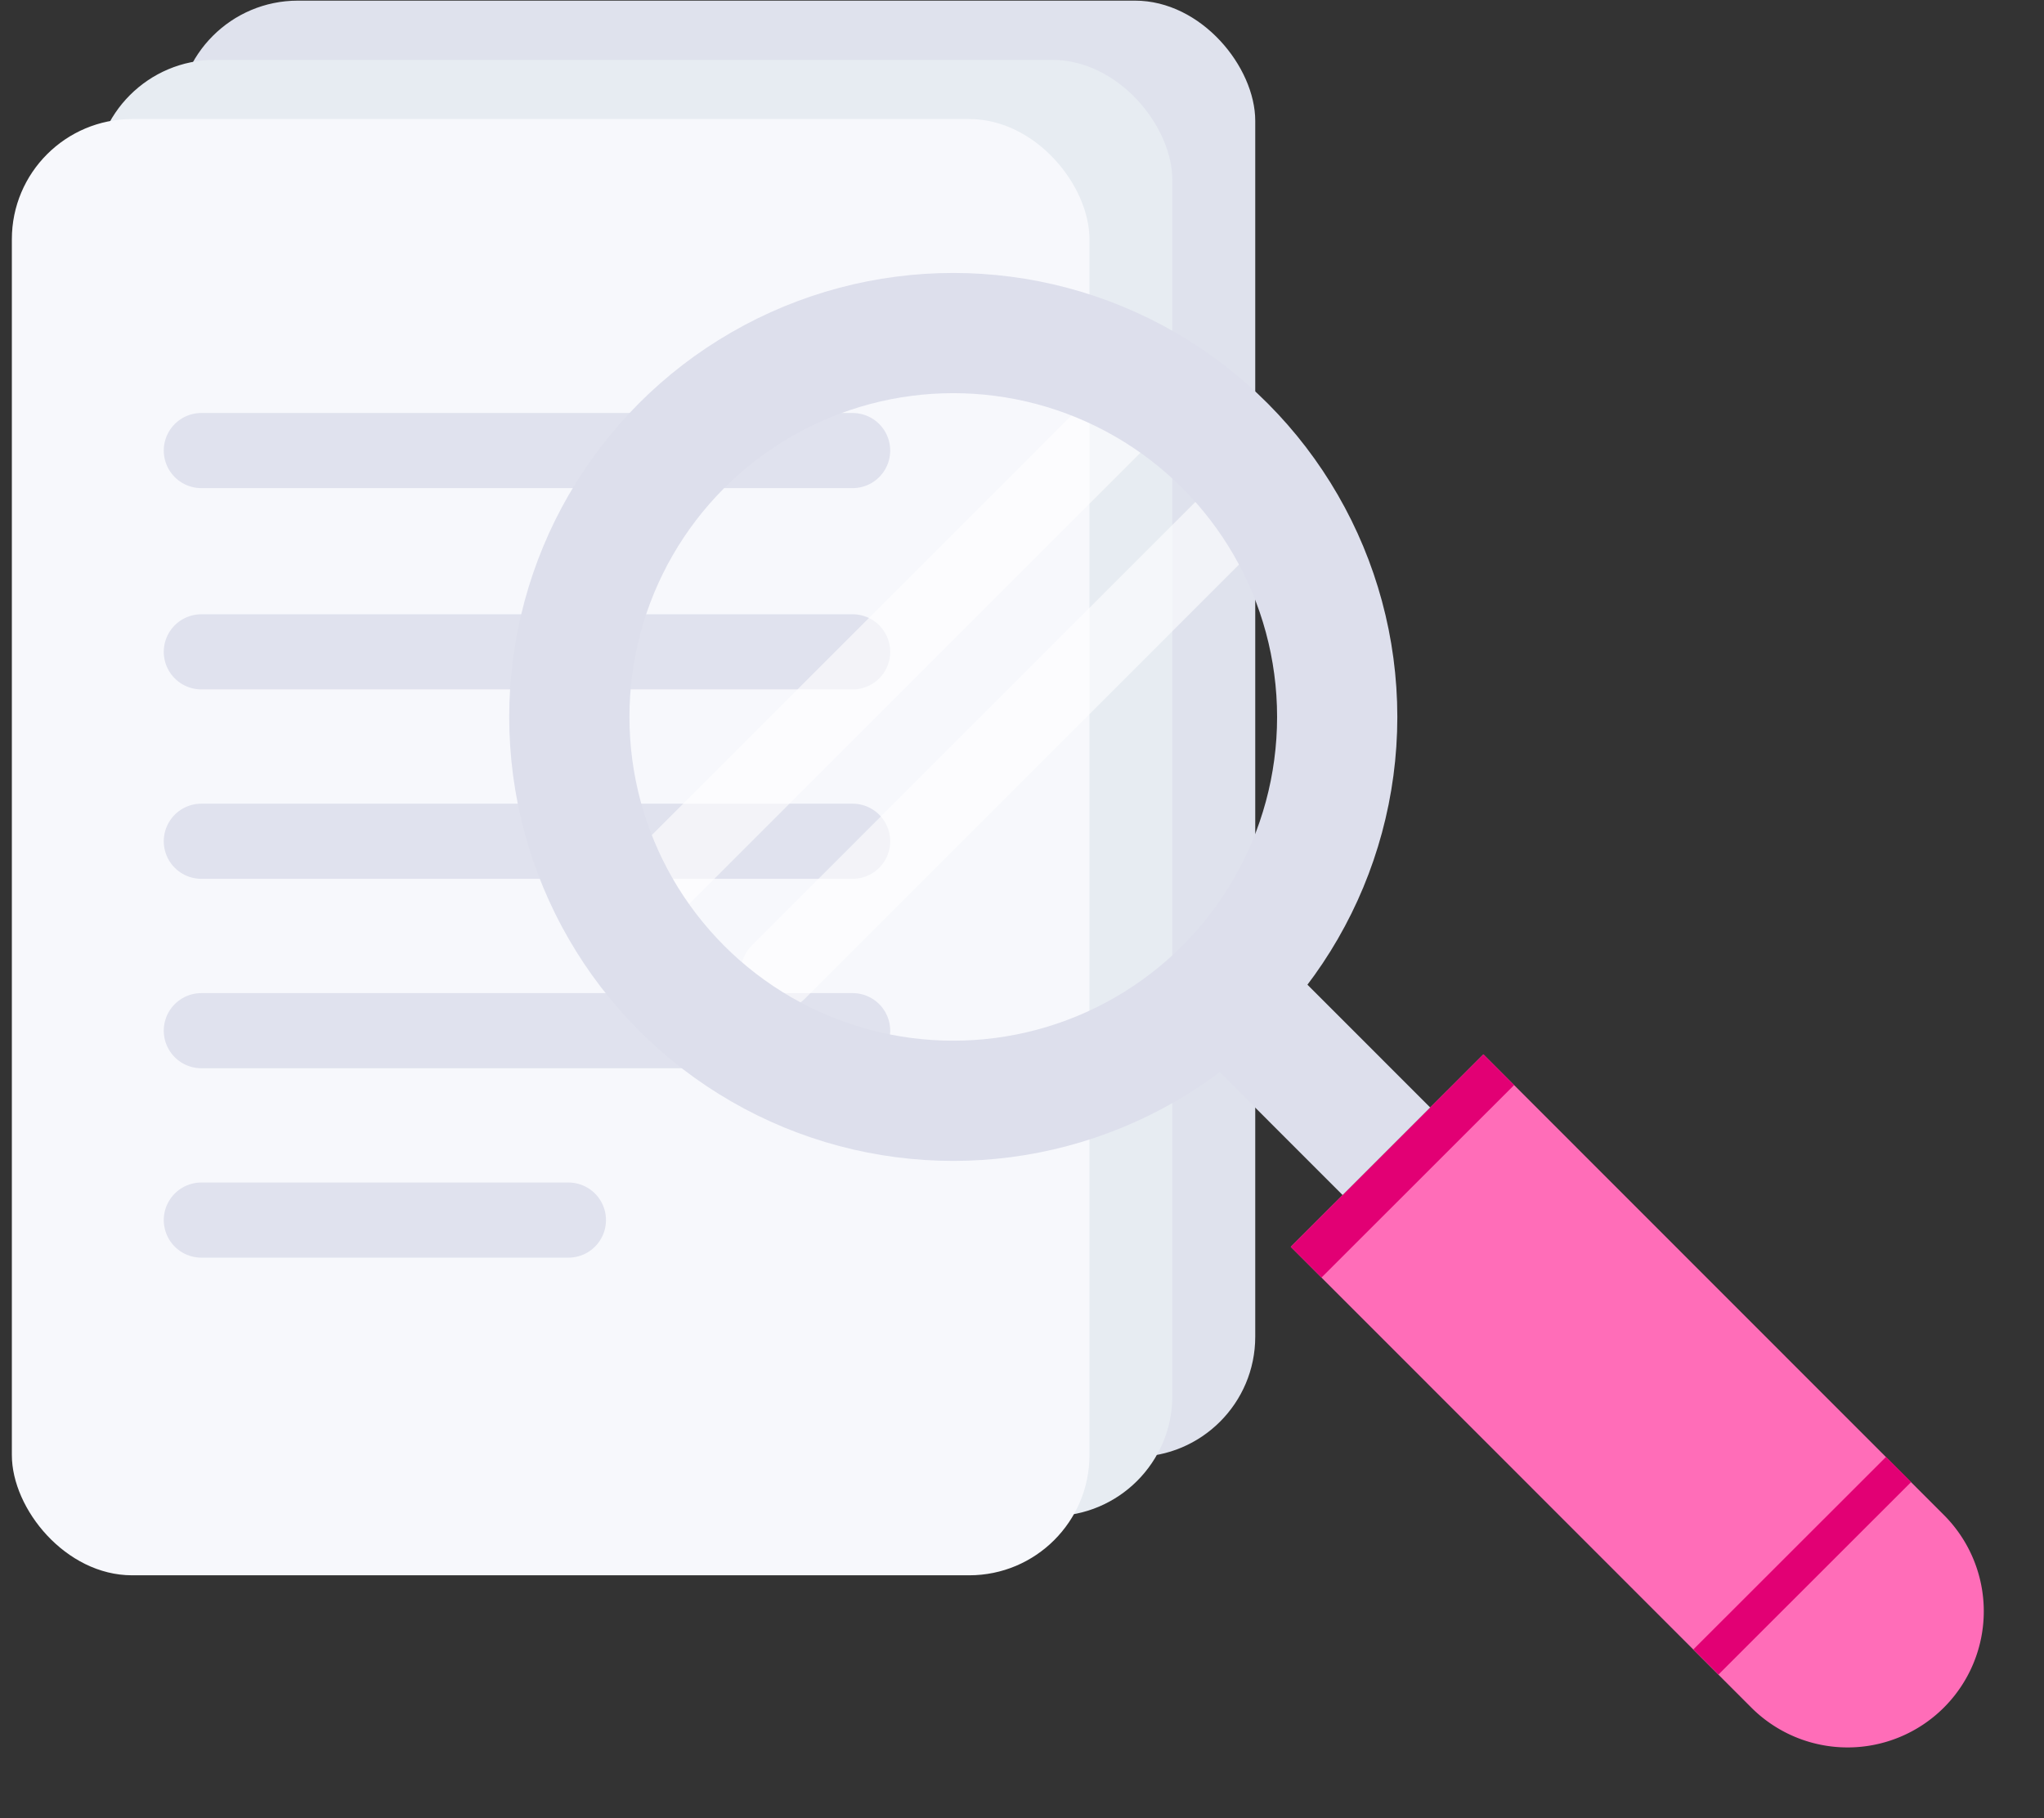 <svg width="136" height="121" viewBox="0 0 136 121" fill="none" xmlns="http://www.w3.org/2000/svg">
    <rect x="0" y="0" width="136" height="121" fill="#333333" stroke="none"/>
    <rect x="11.82" y=".043" width="71.699" height="96.912" rx="8" fill="#DFE2ED"/>
    <rect x="6.304" y="3.984" width="71.699" height="96.912" rx="8" fill="#E7ECF2"/>
    <rect x=".789" y="7.922" width="71.699" height="96.912" rx="8" fill="#F7F8FC"/>
    <path d="M13.396 29.984H56.73M13.396 43.379H56.73M13.396 55.984H56.73M13.396 68.59H56.73M13.396 81.195H37.82" stroke="#E0E2EE" stroke-width="5" stroke-linecap="round"/>
    <path opacity=".6" d="M43.79 58.688 74.43 28.044M51.79 64.688 82.43 34.044" stroke="#fff" stroke-width="5" stroke-linecap="round"/>
    <path d="M85.883 82.977 98.7 70.166l30.641 30.657a9.06 9.06 0 1 1-12.817 12.811L85.883 82.977z" fill="#FF6DB8"/>
    <path d="M85.883 82.977 98.7 70.166l2.043 2.044-12.817 12.81-2.043-2.043zM112.671 109.766l12.818-12.811 1.671 1.672-12.818 12.81-1.671-1.671z" fill="#E20074"/>
    <path d="m81.061 71.254 5.829-5.825 8.267 8.271-5.828 5.826-8.267-8.272z" fill="#DDDFEC"/>
    <circle cx="63.427" cy="47.711" r="25.546" stroke="#DDDFEC" stroke-width="8"/>
</svg>

